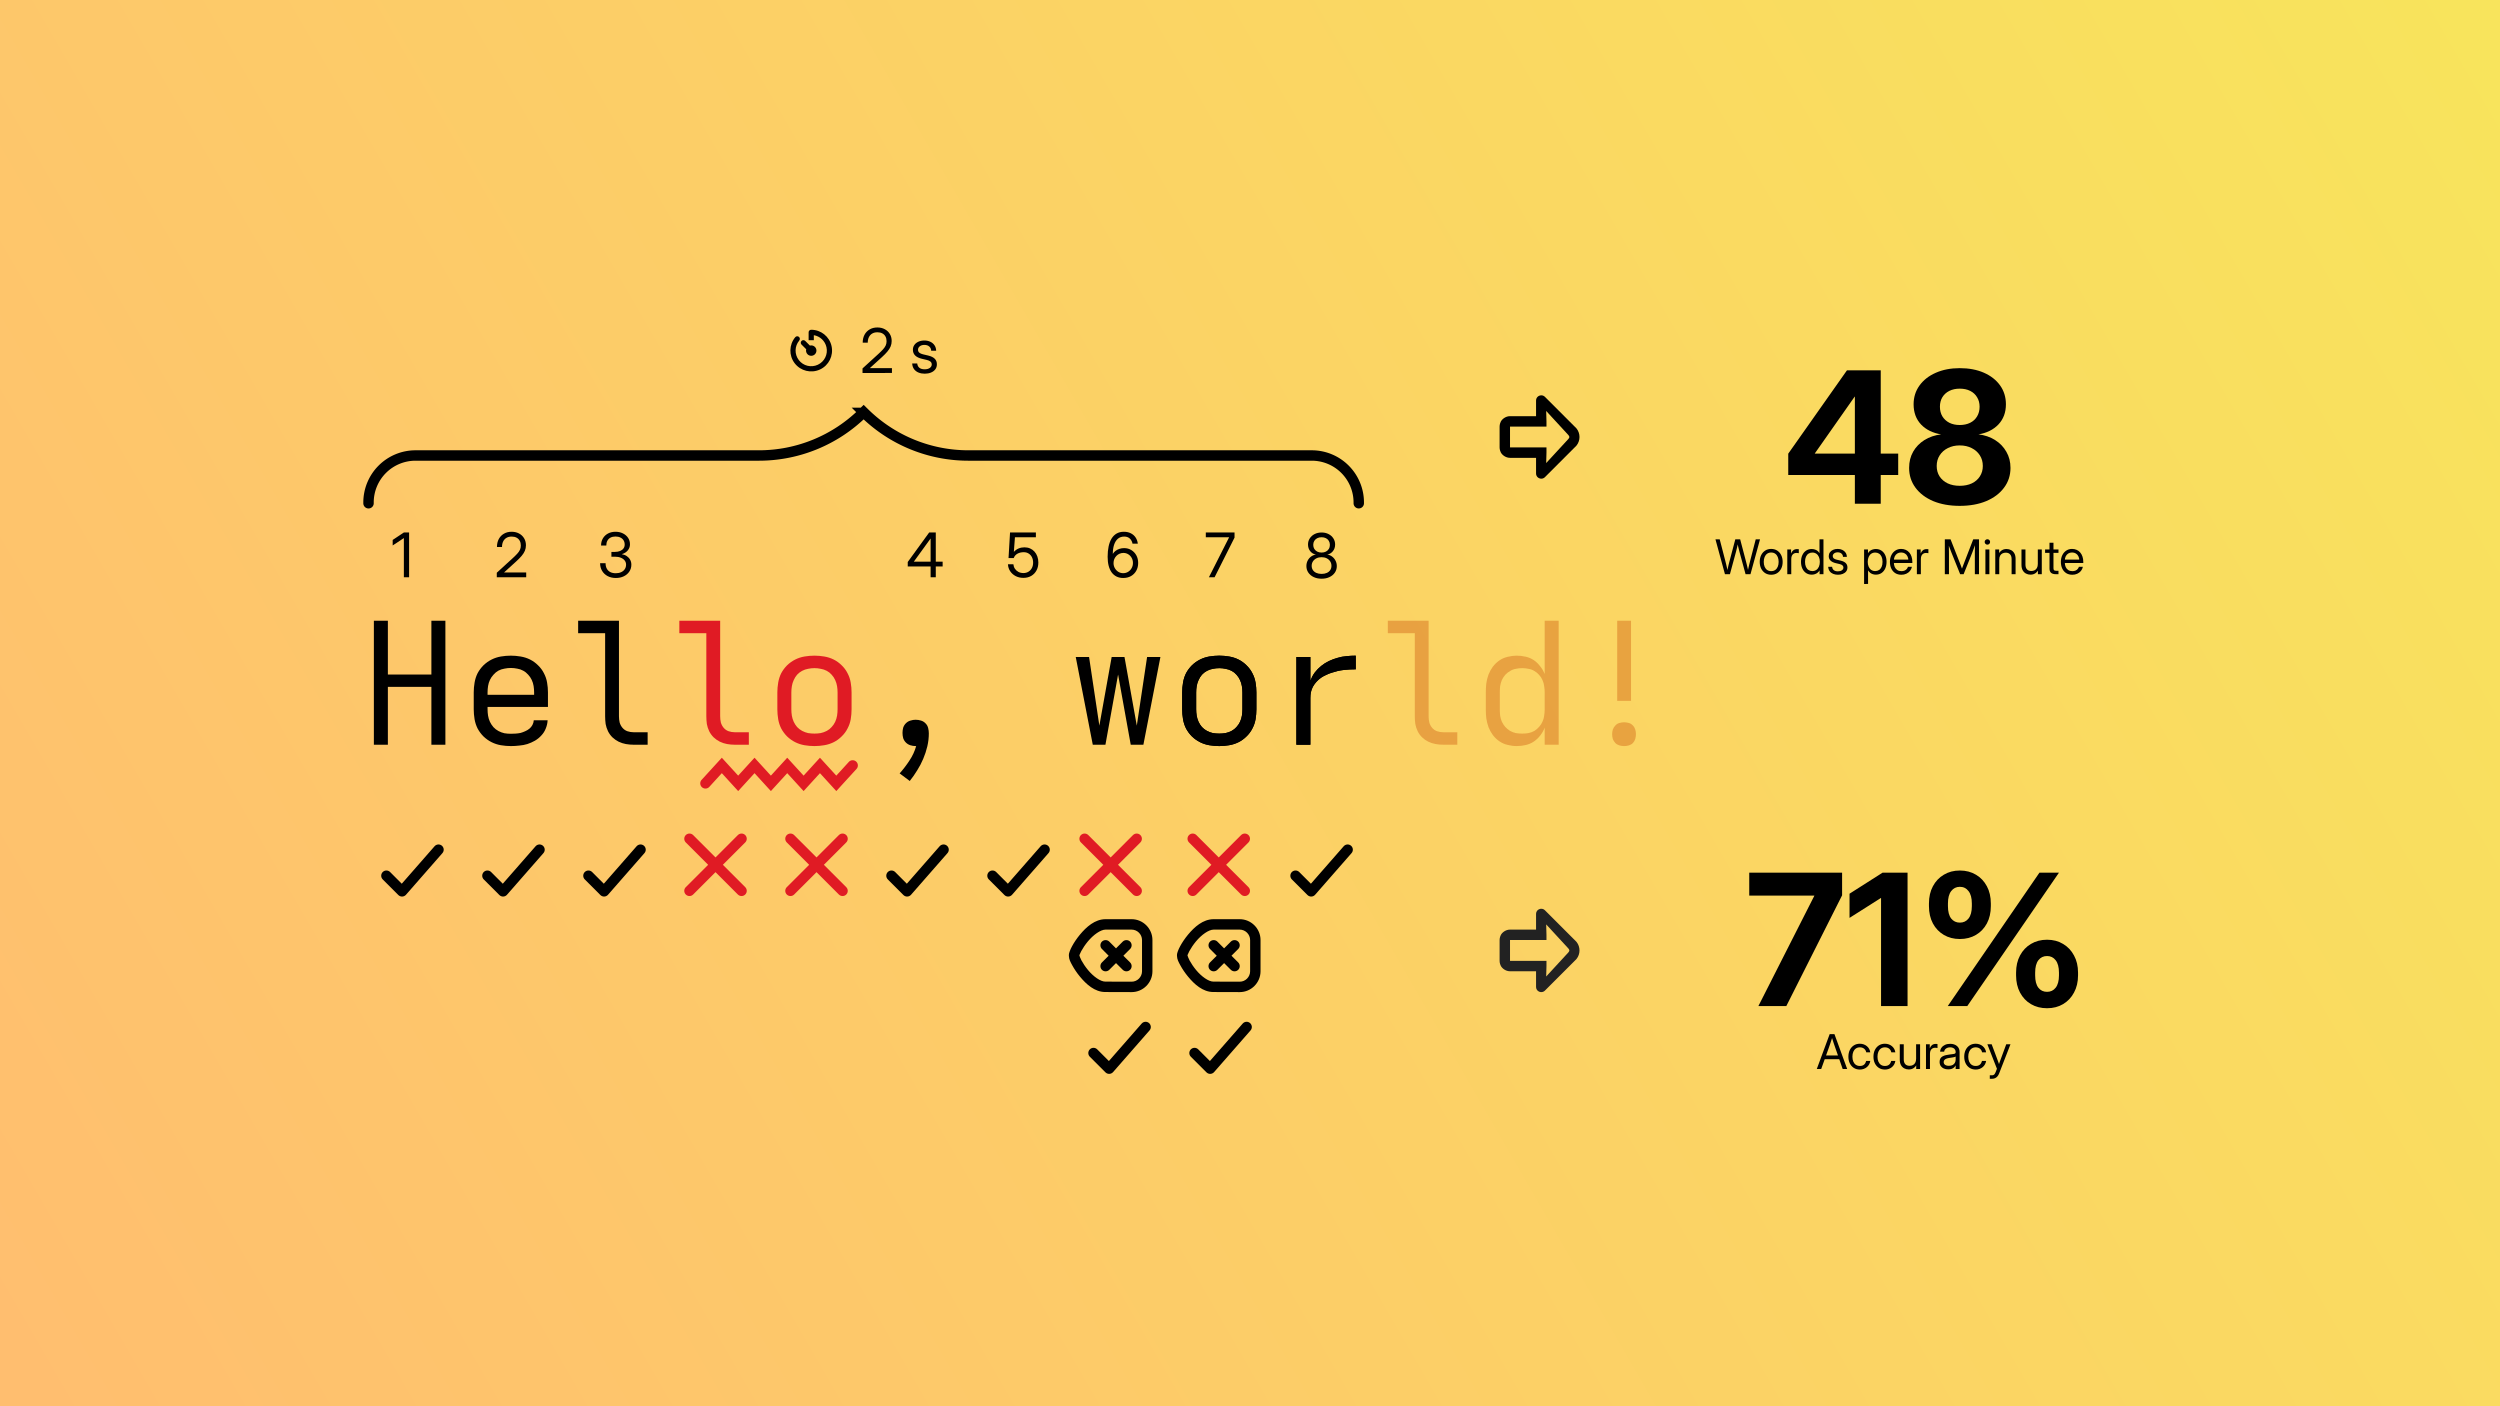 <?xml version="1.0" encoding="UTF-8" standalone="no"?>
<!-- Created with Inkscape (http://www.inkscape.org/) -->

<svg
   width="1920"
   height="1080"
   viewBox="0 0 1920 1080"
   version="1.1"
   id="svg5"
   inkscape:version="1.4 (e7c3feb100, 2024-10-09)"
   sodipodi:docname="results-calculation.svg"
   xmlns:inkscape="http://www.inkscape.org/namespaces/inkscape"
   xmlns:sodipodi="http://sodipodi.sourceforge.net/DTD/sodipodi-0.dtd"
   xmlns:xlink="http://www.w3.org/1999/xlink"
   xmlns="http://www.w3.org/2000/svg"
   xmlns:svg="http://www.w3.org/2000/svg">
  <sodipodi:namedview
     id="namedview7"
     pagecolor="#ffffff"
     bordercolor="#000000"
     borderopacity="0.25"
     inkscape:showpageshadow="true"
     inkscape:pageopacity="0.0"
     inkscape:pagecheckerboard="false"
     inkscape:deskcolor="#181818"
     inkscape:document-units="px"
     showgrid="false"
     inkscape:zoom="0.73605634"
     inkscape:cx="1125.5932"
     inkscape:cy="745.86682"
     inkscape:current-layer="layer1"
     showguides="false">
    <inkscape:grid
       id="grid28"
       units="px"
       originx="0"
       originy="0"
       spacingx="1"
       spacingy="1"
       empcolor="#0099e5"
       empopacity="0.302"
       color="#0099e5"
       opacity="0.149"
       empspacing="5"
       enabled="true"
       visible="false" />
  </sodipodi:namedview>
  <defs
     id="defs2">
    <linearGradient
       id="linearGradient153"
       inkscape:collect="always">
      <stop
         style="stop-color:#f8e45c;stop-opacity:1"
         offset="0"
         id="stop153" />
      <stop
         style="stop-color:#ffbe6f;stop-opacity:1"
         offset="1"
         id="stop154" />
    </linearGradient>
    <inkscape:path-effect
       effect="fillet_chamfer"
       id="path-effect149"
       is_visible="true"
       lpeversion="1"
       nodesatellites_param="F,0,0,1,0,26.55,0,1 @ F,0,0,1,0,0,0,1 @ F,0,0,1,0,0,0,1 @ F,0,1,1,0,26.55,0,1"
       radius="0"
       unit="px"
       method="auto"
       mode="F"
       chamfer_steps="1"
       flexible="false"
       use_knot_distance="true"
       apply_no_radius="true"
       apply_with_radius="true"
       only_selected="false"
       hide_knots="false" />
    <inkscape:path-effect
       effect="fillet_chamfer"
       id="path-effect147"
       is_visible="true"
       lpeversion="1"
       nodesatellites_param="F,0,0,1,0,26.55,0,1 @ F,0,0,1,0,0,0,1 @ F,0,0,1,0,0,0,1 @ F,0,1,1,0,26.55,0,1"
       radius="0"
       unit="px"
       method="auto"
       mode="F"
       chamfer_steps="1"
       flexible="false"
       use_knot_distance="true"
       apply_no_radius="true"
       apply_with_radius="true"
       only_selected="false"
       hide_knots="false" />
    <inkscape:path-effect
       effect="fillet_chamfer"
       id="path-effect145"
       is_visible="true"
       lpeversion="1"
       nodesatellites_param="F,0,0,1,0,0,0,1 @ F,0,0,1,0,36.103,0,1 @ F,0,0,1,0,46.636,0,1 @ F,0,0,1,0,0,0,1 @ F,0,1,1,0,46.636,0,1 @ F,0,0,1,0,36.103,0,1 @ F,0,0,1,0,0,0,1"
       radius="0"
       unit="px"
       method="auto"
       mode="F"
       chamfer_steps="1"
       flexible="false"
       use_knot_distance="true"
       apply_no_radius="true"
       apply_with_radius="true"
       only_selected="false"
       hide_knots="false" />
    <inkscape:path-effect
       effect="fillet_chamfer"
       id="path-effect96"
       is_visible="true"
       lpeversion="1"
       nodesatellites_param="F,0,0,1,0,26.55,0,1 @ F,0,0,1,0,0,0,1 @ F,0,0,1,0,0,0,1 @ F,0,1,1,0,26.55,0,1"
       radius="0"
       unit="px"
       method="auto"
       mode="F"
       chamfer_steps="1"
       flexible="false"
       use_knot_distance="true"
       apply_no_radius="true"
       apply_with_radius="true"
       only_selected="false"
       hide_knots="false" />
    <inkscape:path-effect
       effect="fillet_chamfer"
       id="path-effect94"
       is_visible="true"
       lpeversion="1"
       nodesatellites_param="F,0,0,1,0,26.55,0,1 @ F,0,0,1,0,0,0,1 @ F,0,0,1,0,0,0,1 @ F,0,1,1,0,26.55,0,1"
       radius="0"
       unit="px"
       method="auto"
       mode="F"
       chamfer_steps="1"
       flexible="false"
       use_knot_distance="true"
       apply_no_radius="true"
       apply_with_radius="true"
       only_selected="false"
       hide_knots="false" />
    <inkscape:path-effect
       effect="fillet_chamfer"
       id="path-effect93"
       is_visible="true"
       lpeversion="1"
       nodesatellites_param="F,0,0,1,0,0,0,1 @ F,0,0,1,0,36.103,0,1 @ F,0,0,1,0,27.559,0,1 @ F,0,0,1,0,0,0,1 @ F,0,0,1,0,24.697,0,1 @ F,0,0,1,0,36.103,0,1 @ F,0,0,1,0,0,0,1"
       radius="0"
       unit="px"
       method="auto"
       mode="F"
       chamfer_steps="1"
       flexible="false"
       use_knot_distance="true"
       apply_no_radius="true"
       apply_with_radius="true"
       only_selected="false"
       hide_knots="false" />
    <inkscape:path-effect
       effect="fillet_chamfer"
       id="path-effect91"
       is_visible="true"
       lpeversion="1"
       nodesatellites_param="F,0,0,1,0,0,0,1 @ F,0,0,1,0,36.103,0,1 @ F,0,0,1,0,46.636,0,1 @ F,0,0,1,0,0,0,1 @ F,0,1,1,0,46.636,0,1 @ F,0,0,1,0,36.103,0,1 @ F,0,0,1,0,0,0,1"
       radius="0"
       unit="px"
       method="auto"
       mode="F"
       chamfer_steps="1"
       flexible="false"
       use_knot_distance="true"
       apply_no_radius="true"
       apply_with_radius="true"
       only_selected="false"
       hide_knots="false" />
    <inkscape:path-effect
       effect="fillet_chamfer"
       id="path-effect86"
       is_visible="true"
       lpeversion="1"
       nodesatellites_param="F,0,0,1,0,0,0,1 @ F,0,0,1,0,36.103,0,1 @ F,0,0,1,0,46.636,0,1 @ F,0,0,1,0,0,0,1 @ F,0,1,1,0,46.636,0,1 @ F,0,0,1,0,36.103,0,1 @ F,0,0,1,0,0,0,1"
       radius="0"
       unit="px"
       method="auto"
       mode="F"
       chamfer_steps="1"
       flexible="false"
       use_knot_distance="true"
       apply_no_radius="true"
       apply_with_radius="true"
       only_selected="false"
       hide_knots="false" />
    <inkscape:path-effect
       effect="fillet_chamfer"
       id="path-effect80"
       is_visible="true"
       lpeversion="1"
       nodesatellites_param="F,0,0,1,0,0,0,1 @ F,0,0,1,0,36.103,0,1 @ F,0,0,1,0,46.636,0,1 @ F,0,0,1,0,0,0,1 @ F,0,1,1,0,46.636,0,1 @ F,0,0,1,0,36.103,0,1 @ F,0,0,1,0,0,0,1"
       radius="0"
       unit="px"
       method="auto"
       mode="F"
       chamfer_steps="1"
       flexible="false"
       use_knot_distance="true"
       apply_no_radius="true"
       apply_with_radius="true"
       only_selected="false"
       hide_knots="false" />
    <linearGradient
       inkscape:collect="always"
       xlink:href="#linearGradient153"
       id="linearGradient154"
       x1="2168.907"
       y1="8.8817842e-16"
       x2="4039.522"
       y2="1080"
       gradientUnits="userSpaceOnUse"
       gradientTransform="translate(-4064.214)" />
  </defs>
  <g
     inkscape:label="Layer 1"
     inkscape:groupmode="layer"
     id="layer1">
    <rect
       style="fill:url(#linearGradient154);stroke-width:8;stroke-linecap:round"
       id="rect99"
       width="1920"
       height="1080"
       x="-1920"
       y="0"
       transform="scale(-1,1)" />
    <path
       id="path98"
       style="font-size:129.546px;line-height:1.2;font-family:'Adwaita Mono';-inkscape-font-specification:'Adwaita Mono';letter-spacing:0px;word-spacing:0px;fill:#000000;stroke-width:8;stroke-linecap:round"
       d="m 936.417,503.547 c -2.505,0 -5.052,0.217 -7.643,0.648 -2.505,0.432 -4.88,1.209 -7.125,2.332 -2.245,1.123 -4.319,2.591 -6.219,4.404 -1.814,1.814 -3.326,3.842 -4.535,6.088 -1.123,2.245 -1.9,4.665 -2.332,7.256 -0.432,2.505 -0.646,5.009 -0.646,7.514 v 12.953 c 0,2.505 0.215,5.054 0.646,7.645 0.432,2.505 1.209,4.88 2.332,7.125 1.209,2.245 2.721,4.274 4.535,6.088 1.9,1.814 3.973,3.282 6.219,4.404 2.245,1.123 4.62,1.9 7.125,2.332 2.591,0.432 5.138,0.648 7.643,0.648 2.505,0 5.009,-0.217 7.514,-0.648 2.591,-0.432 5.008,-1.209 7.254,-2.332 2.245,-1.123 4.276,-2.591 6.09,-4.404 1.9,-1.814 3.41,-3.842 4.533,-6.088 1.209,-2.245 2.029,-4.62 2.461,-7.125 0.432,-2.591 0.648,-5.14 0.648,-7.645 v -12.953 c 0,-2.505 -0.217,-5.009 -0.648,-7.514 -0.432,-2.591 -1.252,-5.01 -2.461,-7.256 -1.123,-2.245 -2.633,-4.274 -4.533,-6.088 -1.814,-1.814 -3.844,-3.282 -6.09,-4.404 -2.245,-1.123 -4.663,-1.9 -7.254,-2.332 -2.505,-0.432 -5.009,-0.648 -7.514,-0.648 z m 104.803,0 c -2.418,0 -4.793,0.13 -7.125,0.389 -2.332,0.173 -4.62,0.606 -6.865,1.297 -2.245,0.605 -4.448,1.425 -6.607,2.461 -2.159,1.036 -4.145,2.288 -5.959,3.756 -1.814,1.468 -3.456,3.153 -4.924,5.053 -1.382,1.9 -2.503,3.973 -3.367,6.219 v -18.137 h -10.752 v 67.363 h 10.752 v -35.754 c 0,-1.555 0.13,-3.067 0.389,-4.535 0.345,-1.555 0.864,-2.978 1.555,-4.273 0.777,-1.382 1.684,-2.635 2.721,-3.758 1.123,-1.209 2.287,-2.246 3.496,-3.109 1.295,-0.864 2.636,-1.597 4.018,-2.201 1.382,-0.691 2.805,-1.254 4.273,-1.686 1.554,-0.518 3.067,-0.949 4.535,-1.295 1.555,-0.345 3.065,-0.605 4.533,-0.777 1.554,-0.173 3.11,-0.302 4.664,-0.389 1.555,-0.086 3.11,-0.129 4.664,-0.129 z m -104.803,9.588 c 1.641,0 3.239,0.172 4.793,0.518 1.641,0.259 3.196,0.777 4.664,1.555 1.468,0.777 2.72,1.769 3.756,2.979 1.123,1.209 2.03,2.592 2.721,4.146 0.691,1.468 1.167,3.023 1.426,4.664 0.259,1.555 0.389,3.152 0.389,4.793 v 12.953 c 0,1.641 -0.13,3.283 -0.389,4.924 -0.259,1.555 -0.735,3.11 -1.426,4.664 -0.691,1.468 -1.598,2.807 -2.721,4.016 -1.036,1.209 -2.288,2.201 -3.756,2.979 -1.468,0.777 -3.023,1.34 -4.664,1.686 -1.554,0.259 -3.152,0.389 -4.793,0.389 -1.641,0 -3.283,-0.13 -4.924,-0.389 -1.554,-0.345 -3.065,-0.908 -4.533,-1.686 -1.468,-0.777 -2.764,-1.769 -3.887,-2.979 -1.036,-1.209 -1.899,-2.547 -2.59,-4.016 -0.691,-1.555 -1.167,-3.11 -1.426,-4.664 -0.259,-1.641 -0.389,-3.283 -0.389,-4.924 v -12.953 c 0,-1.641 0.13,-3.238 0.389,-4.793 0.259,-1.641 0.735,-3.196 1.426,-4.664 0.691,-1.555 1.554,-2.937 2.59,-4.146 1.123,-1.209 2.418,-2.201 3.887,-2.979 1.468,-0.777 2.979,-1.296 4.533,-1.555 1.641,-0.345 3.283,-0.518 4.924,-0.518 z" />
    <path
       d="m 287.132,571.948 v -95.216 h 10.752 v 41.325 h 33.423 v -41.325 h 10.752 v 95.216 h -10.752 v -44.434 h -33.423 v 44.434 z m 105.191,1.036 q -3.757,0 -7.643,-0.648 -3.757,-0.648 -7.125,-2.332 -3.368,-1.684 -6.218,-4.405 -2.72,-2.72 -4.534,-6.089 -1.684,-3.368 -2.332,-7.125 -0.648,-3.886 -0.648,-7.643 v -12.955 q 0,-3.757 0.648,-7.514 0.648,-3.886 2.332,-7.255 1.814,-3.368 4.534,-6.089 2.85,-2.72 6.218,-4.405 3.368,-1.684 7.125,-2.332 3.886,-0.648 7.643,-0.648 3.757,0 7.514,0.648 3.886,0.648 7.255,2.332 3.368,1.684 6.089,4.405 2.85,2.72 4.534,6.089 1.814,3.368 2.461,7.255 0.648,3.757 0.648,7.514 v 11.141 h -46.377 v 1.814 q 0,2.461 0.389,4.923 0.389,2.461 1.425,4.664 1.036,2.202 2.72,4.145 1.684,1.814 3.886,2.98 2.202,1.166 4.534,1.684 2.461,0.389 4.923,0.389 1.943,0 3.757,-0.13 1.943,-0.13 3.757,-0.518 1.814,-0.518 3.498,-1.295 1.814,-0.777 3.239,-1.943 1.425,-1.166 2.332,-2.85 0.907,-1.684 1.036,-3.627 h 10.623 q -0.13,3.239 -1.425,6.348 -1.166,2.98 -3.368,5.311 -2.073,2.332 -4.923,4.016 -2.72,1.555 -5.83,2.591 -2.979,0.907 -6.218,1.166 -3.239,0.389 -6.477,0.389 z m -17.877,-39.382 h 35.755 v -1.814 q 0,-2.461 -0.389,-4.923 -0.389,-2.461 -1.425,-4.664 -1.036,-2.202 -2.72,-4.016 -1.684,-1.943 -3.886,-3.109 -2.073,-1.166 -4.534,-1.555 -2.461,-0.518 -4.923,-0.518 -2.461,0 -4.923,0.518 -2.461,0.389 -4.664,1.555 -2.073,1.166 -3.757,3.109 -1.684,1.814 -2.72,4.016 -1.036,2.202 -1.425,4.664 -0.389,2.461 -0.389,4.923 z m 122.939,38.346 h -10.882 q -2.85,0 -5.83,-0.518 -2.85,-0.518 -5.57,-1.814 -2.591,-1.295 -4.793,-3.368 -2.073,-2.073 -3.368,-4.664 -1.296,-2.72 -1.814,-5.57 -0.389,-2.98 -0.389,-5.959 v -63.737 h -20.727 v -9.586 h 31.35 v 73.323 q 0,2.461 0.518,4.793 0.648,2.332 2.202,4.145 1.555,1.814 3.757,2.591 2.332,0.777 4.664,0.777 h 10.882 z"
       id="path100"
       style="font-size:129.546px;line-height:1.2;font-family:'Adwaita Mono';-inkscape-font-specification:'Adwaita Mono';letter-spacing:0px;word-spacing:0px;fill:#000000;stroke-width:8;stroke-linecap:round" />
    <path
       style="font-size:129.546px;line-height:1.2;font-family:'Adwaita Mono';-inkscape-font-specification:'Adwaita Mono';letter-spacing:0px;word-spacing:0px;fill:#e01b24;fill-opacity:1;stroke-width:8;stroke-linecap:round"
       d="m 575.113,571.948 h -10.882 q -2.85,0 -5.83,-0.518 -2.85,-0.518 -5.571,-1.814 -2.591,-1.295 -4.793,-3.368 -2.073,-2.073 -3.368,-4.664 -1.296,-2.72 -1.814,-5.57 -0.389,-2.98 -0.389,-5.959 v -63.737 h -20.727 v -9.586 h 31.35 v 73.323 q 0,2.461 0.518,4.793 0.648,2.332 2.202,4.145 1.554,1.814 3.757,2.591 2.332,0.777 4.664,0.777 h 10.882 z m 50.394,1.036 q -3.757,0 -7.643,-0.648 -3.757,-0.648 -7.125,-2.332 -3.368,-1.684 -6.218,-4.405 -2.72,-2.72 -4.534,-6.089 -1.684,-3.368 -2.332,-7.125 -0.648,-3.886 -0.648,-7.643 v -12.955 q 0,-3.757 0.648,-7.514 0.648,-3.886 2.332,-7.255 1.814,-3.368 4.534,-6.089 2.85,-2.72 6.218,-4.405 3.368,-1.684 7.125,-2.332 3.886,-0.648 7.643,-0.648 3.757,0 7.514,0.648 3.886,0.648 7.255,2.332 3.368,1.684 6.089,4.405 2.85,2.72 4.534,6.089 1.814,3.368 2.461,7.255 0.648,3.757 0.648,7.514 v 12.955 q 0,3.757 -0.648,7.643 -0.648,3.757 -2.461,7.125 -1.684,3.368 -4.534,6.089 -2.72,2.72 -6.089,4.405 -3.368,1.684 -7.255,2.332 -3.757,0.648 -7.514,0.648 z m 0,-9.586 q 2.461,0 4.793,-0.389 2.461,-0.518 4.664,-1.684 2.202,-1.166 3.757,-2.98 1.684,-1.814 2.72,-4.016 1.036,-2.332 1.425,-4.664 0.389,-2.461 0.389,-4.923 v -12.955 q 0,-2.461 -0.389,-4.793 -0.389,-2.461 -1.425,-4.664 -1.036,-2.332 -2.72,-4.145 -1.555,-1.814 -3.757,-2.98 -2.202,-1.166 -4.664,-1.555 -2.332,-0.518 -4.793,-0.518 -2.461,0 -4.923,0.518 -2.332,0.389 -4.534,1.555 -2.202,1.166 -3.886,2.98 -1.554,1.814 -2.591,4.145 -1.036,2.202 -1.425,4.664 -0.389,2.332 -0.389,4.793 v 12.955 q 0,2.461 0.389,4.923 0.389,2.332 1.425,4.664 1.036,2.202 2.591,4.016 1.684,1.814 3.886,2.98 2.202,1.166 4.534,1.684 2.461,0.389 4.923,0.389 z"
       id="path101" />
    <path
       d="m 698.7,599.8 -7.773,-5.83 q 4.145,-4.664 7.514,-9.845 3.498,-5.182 5.182,-11.141 h -0.518 q -1.943,0 -4.016,-0.648 -1.943,-0.648 -3.368,-2.073 -1.425,-1.425 -2.073,-3.368 -0.518,-1.943 -0.518,-4.016 0,-2.073 0.518,-4.016 0.648,-1.943 2.073,-3.368 1.554,-1.555 3.498,-2.073 1.943,-0.648 4.016,-0.648 2.073,0 4.146,0.648 2.073,0.648 3.498,2.202 1.425,1.425 1.943,3.498 0.518,2.073 0.518,4.145 0,5.052 -1.166,9.975 -1.166,4.923 -3.109,9.457 -1.943,4.664 -4.664,8.939 -2.591,4.275 -5.7,8.161 z m 179.421,-27.852 h -9.716 l -9.716,-53.891 -9.716,53.891 h -9.716 l -13.084,-67.364 h 10.234 l 7.902,52.725 9.457,-52.725 h 9.845 l 9.457,52.725 7.902,-52.725 h 10.234 z"
       id="path102"
       style="font-size:129.546px;line-height:1.2;font-family:'Adwaita Mono';-inkscape-font-specification:'Adwaita Mono';letter-spacing:0px;word-spacing:0px;fill:#000000;stroke-width:8;stroke-linecap:round" />
    <path
       id="path103"
       style="font-size:129.546px;line-height:1.2;font-family:'Adwaita Mono';-inkscape-font-specification:'Adwaita Mono';letter-spacing:0px;word-spacing:0px;fill:#c64600;fill-opacity:0.349;stroke-width:8;stroke-linecap:round"
       d="m 1065.833,476.731 v 9.588 h 20.729 v 63.736 c 0,1.986 0.13,3.973 0.389,5.959 0.345,1.9 0.949,3.757 1.812,5.57 0.864,1.727 1.987,3.282 3.369,4.664 1.468,1.382 3.066,2.504 4.793,3.367 1.814,0.864 3.67,1.469 5.57,1.814 1.986,0.345 3.93,0.518 5.83,0.518 h 10.881 v -9.586 h -10.881 c -1.554,0 -3.11,-0.259 -4.664,-0.777 -1.468,-0.518 -2.721,-1.383 -3.758,-2.592 -1.036,-1.209 -1.769,-2.59 -2.201,-4.145 -0.345,-1.555 -0.519,-3.152 -0.519,-4.793 v -73.324 z m 120.478,0 v 40.938 c -0.777,-2.073 -1.901,-4.016 -3.369,-5.83 -1.382,-1.9 -3.022,-3.498 -4.922,-4.793 -1.9,-1.295 -4.016,-2.203 -6.348,-2.721 -2.245,-0.518 -4.535,-0.777 -6.867,-0.777 -2.332,0 -4.662,0.304 -6.994,0.908 -2.245,0.518 -4.319,1.423 -6.219,2.719 -1.9,1.295 -3.585,2.895 -5.053,4.795 -1.382,1.9 -2.503,3.929 -3.367,6.088 -0.777,2.159 -1.34,4.404 -1.686,6.736 -0.259,2.332 -0.389,4.664 -0.389,6.996 v 12.953 c 0,2.332 0.13,4.664 0.389,6.996 0.345,2.332 0.908,4.577 1.686,6.736 0.864,2.159 1.985,4.19 3.367,6.09 1.468,1.9 3.153,3.498 5.053,4.793 1.9,1.295 3.973,2.203 6.219,2.721 2.332,0.605 4.662,0.906 6.994,0.906 2.332,0 4.622,-0.259 6.867,-0.777 2.332,-0.518 4.448,-1.425 6.348,-2.721 1.9,-1.295 3.54,-2.85 4.922,-4.664 1.468,-1.9 2.592,-3.886 3.369,-5.959 v 13.084 h 10.752 v -95.217 z m 55.705,0 v 61.535 h 10.623 v -61.535 z m -72.936,36.404 c 1.641,0 3.238,0.172 4.793,0.518 1.641,0.259 3.153,0.82 4.535,1.684 1.382,0.777 2.591,1.771 3.627,2.98 1.123,1.209 1.987,2.547 2.592,4.016 0.691,1.468 1.122,3.023 1.295,4.664 0.259,1.555 0.389,3.152 0.389,4.793 v 12.953 c 0,1.641 -0.13,3.283 -0.389,4.924 -0.173,1.555 -0.604,3.065 -1.295,4.533 -0.605,1.468 -1.469,2.808 -2.592,4.018 -1.036,1.209 -2.245,2.244 -3.627,3.107 -1.382,0.777 -2.894,1.34 -4.535,1.686 -1.554,0.259 -3.152,0.389 -4.793,0.389 -1.641,0 -3.281,-0.13 -4.922,-0.389 -1.554,-0.345 -3.022,-0.908 -4.404,-1.686 -1.382,-0.864 -2.635,-1.898 -3.758,-3.107 -1.036,-1.209 -1.899,-2.549 -2.59,-4.018 -0.605,-1.468 -1.038,-2.979 -1.297,-4.533 -0.173,-1.641 -0.258,-3.283 -0.258,-4.924 v -12.953 c 0,-1.641 0.085,-3.238 0.258,-4.793 0.259,-1.641 0.692,-3.196 1.297,-4.664 0.691,-1.468 1.554,-2.807 2.59,-4.016 1.123,-1.209 2.376,-2.203 3.758,-2.98 1.382,-0.864 2.85,-1.425 4.404,-1.684 1.641,-0.345 3.281,-0.518 4.922,-0.518 z m 78.246,41.584 c -1.209,0 -2.418,0.172 -3.627,0.518 -1.209,0.345 -2.246,0.993 -3.109,1.943 -0.864,0.864 -1.512,1.9 -1.943,3.109 -0.345,1.123 -0.518,2.289 -0.518,3.498 0,1.295 0.172,2.547 0.518,3.756 0.432,1.123 1.08,2.159 1.943,3.109 0.864,0.864 1.9,1.469 3.109,1.814 1.209,0.345 2.418,0.518 3.627,0.518 1.209,0 2.418,-0.172 3.627,-0.518 1.209,-0.345 2.246,-0.951 3.109,-1.814 0.864,-0.95 1.469,-1.987 1.814,-3.109 0.345,-1.209 0.518,-2.46 0.518,-3.756 0,-1.209 -0.172,-2.375 -0.518,-3.498 -0.345,-1.209 -0.951,-2.246 -1.814,-3.109 -0.864,-0.95 -1.9,-1.598 -3.109,-1.943 -1.209,-0.345 -2.418,-0.518 -3.627,-0.518 z" />
    <path
       d="m 339.782,655.186 c 0.703,-0.797 1.047,-1.844 0.984,-2.891 -0.078,-1.062 -0.562,-2.047 -1.359,-2.75 -0.797,-0.703 -1.844,-1.062 -2.906,-0.984 -1.062,0.062 -2.047,0.562 -2.75,1.359 l -25.188,28.782 -8.969,-8.985 c -1.562,-1.562 -4.094,-1.562 -5.656,0 -0.75,0.75 -1.172,1.781 -1.172,2.844 0,1.062 0.422,2.078 1.172,2.828 l 12,12 c 0.781,0.781 1.859,1.203 2.969,1.172 1.094,-0.047 2.141,-0.531 2.875,-1.375 z m 0,0"
       fill="#222222"
       id="path104"
       style="fill:#000000;fill-opacity:1;stroke-width:1" />
    <path
       d="m 417.364,655.186 c 0.703,-0.797 1.047,-1.844 0.984,-2.891 -0.078,-1.062 -0.562,-2.047 -1.359,-2.75 -0.797,-0.703 -1.844,-1.062 -2.906,-0.984 -1.062,0.062 -2.047,0.562 -2.75,1.359 l -25.188,28.782 -8.969,-8.985 c -1.562,-1.562 -4.094,-1.562 -5.656,0 -0.75,0.75 -1.172,1.781 -1.172,2.844 0,1.062 0.422,2.078 1.172,2.828 l 12,12 c 0.781,0.781 1.859,1.203 2.969,1.172 1.094,-0.047 2.141,-0.531 2.875,-1.375 z m 0,0"
       fill="#222222"
       id="path105"
       style="fill:#000000;fill-opacity:1;stroke-width:1" />
    <path
       d="m 494.945,655.186 c 0.703,-0.797 1.047,-1.844 0.984,-2.891 -0.078,-1.062 -0.563,-2.047 -1.359,-2.75 -0.797,-0.703 -1.844,-1.062 -2.906,-0.984 -1.062,0.062 -2.047,0.562 -2.75,1.359 l -25.188,28.782 -8.969,-8.985 c -1.562,-1.562 -4.094,-1.562 -5.656,0 -0.75,0.75 -1.172,1.781 -1.172,2.844 0,1.062 0.422,2.078 1.172,2.828 l 12,12 c 0.781,0.781 1.859,1.203 2.969,1.172 1.094,-0.047 2.141,-0.531 2.875,-1.375 z m 0,0"
       fill="#222222"
       id="path106"
       style="fill:#000000;fill-opacity:1;stroke-width:1" />
    <path
       d="m 727.674,655.186 c 0.703,-0.797 1.047,-1.844 0.984,-2.891 -0.078,-1.062 -0.562,-2.047 -1.359,-2.75 -0.797,-0.703 -1.844,-1.062 -2.906,-0.984 -1.062,0.062 -2.047,0.562 -2.75,1.359 l -25.188,28.782 -8.969,-8.985 c -1.562,-1.562 -4.094,-1.562 -5.656,0 -0.75,0.75 -1.172,1.781 -1.172,2.844 0,1.062 0.422,2.078 1.172,2.828 l 12,12 c 0.781,0.781 1.859,1.203 2.969,1.172 1.094,-0.047 2.141,-0.531 2.875,-1.375 z m 0,0"
       fill="#222222"
       id="path107"
       style="fill:#000000;fill-opacity:1;stroke-width:1" />
    <path
       d="m 882.837,791.366 c 0.703,-0.797 1.047,-1.844 0.984,-2.891 -0.078,-1.062 -0.563,-2.047 -1.359,-2.75 -0.797,-0.703 -1.844,-1.062 -2.906,-0.984 -1.062,0.062 -2.047,0.562 -2.75,1.359 l -25.188,28.782 -8.969,-8.985 c -1.562,-1.562 -4.094,-1.562 -5.656,0 -0.75,0.75 -1.172,1.781 -1.172,2.844 0,1.062 0.422,2.078 1.172,2.828 l 12,12 c 0.781,0.781 1.859,1.203 2.969,1.172 1.094,-0.047 2.141,-0.531 2.875,-1.375 z m 0,0"
       fill="#222222"
       id="path108"
       style="fill:#000000;fill-opacity:1;stroke-width:1" />
    <path
       d="m 805.256,655.186 c 0.703,-0.797 1.047,-1.844 0.984,-2.891 -0.078,-1.062 -0.563,-2.047 -1.359,-2.75 -0.797,-0.703 -1.844,-1.062 -2.906,-0.984 -1.062,0.062 -2.047,0.562 -2.75,1.359 l -25.188,28.782 -8.969,-8.985 c -1.562,-1.562 -4.094,-1.562 -5.656,0 -0.75,0.75 -1.172,1.781 -1.172,2.844 0,1.062 0.422,2.078 1.172,2.828 l 12,12 c 0.781,0.781 1.859,1.203 2.969,1.172 1.094,-0.047 2.141,-0.531 2.875,-1.375 z m 0,0"
       fill="#222222"
       id="path109"
       style="fill:#000000;fill-opacity:1;stroke-width:1" />
    <path
       d="m 529.511,640.163 c -1.062,0 -2.078,0.422 -2.828,1.172 -1.562,1.562 -1.562,4.094 0,5.656 l 17.172,17.172 -17.172,17.172 c -1.562,1.562 -1.562,4.094 0,5.656 1.562,1.563 4.094,1.563 5.656,0 l 17.172,-17.172 17.172,17.172 c 1.562,1.563 4.094,1.563 5.656,0 1.562,-1.562 1.562,-4.094 0,-5.656 l -17.172,-17.172 17.172,-17.172 c 1.562,-1.562 1.562,-4.094 0,-5.656 -0.75,-0.75 -1.766,-1.172 -2.828,-1.172 -1.062,0 -2.078,0.422 -2.828,1.172 l -17.172,17.172 -17.172,-17.172 c -0.75,-0.75 -1.766,-1.172 -2.828,-1.172 z m 0,0"
       fill="#222222"
       id="path110"
       style="fill:#e01b24;fill-opacity:1;stroke-width:1" />
    <path
       d="m 607.084,640.163 c -1.062,0 -2.078,0.422 -2.828,1.172 -1.562,1.562 -1.562,4.094 0,5.656 l 17.172,17.172 -17.172,17.172 c -1.562,1.562 -1.562,4.094 0,5.656 1.562,1.563 4.094,1.563 5.656,0 l 17.172,-17.172 17.172,17.172 c 1.562,1.563 4.094,1.563 5.656,0 1.562,-1.562 1.562,-4.094 0,-5.656 l -17.172,-17.172 17.172,-17.172 c 1.562,-1.562 1.562,-4.094 0,-5.656 -0.75,-0.75 -1.766,-1.172 -2.828,-1.172 -1.062,0 -2.078,0.422 -2.828,1.172 l -17.172,17.172 -17.172,-17.172 c -0.75,-0.75 -1.766,-1.172 -2.828,-1.172 z m 0,0"
       fill="#222222"
       id="path111"
       style="fill:#e01b24;fill-opacity:1;stroke-width:1" />
    <path
       style="fill:#e01b24;fill-opacity:1;stroke-linecap:round"
       d="m 554.357,581.93 -15.514,16.99 a 4,4 0 0 0 0.256,5.652 4,4 0 0 0 5.652,-0.258 l 9.605,-10.52 12.56,13.756 12.561,-13.756 12.559,13.756 12.56,-13.756 12.561,13.756 12.559,-13.756 12.56,13.756 15.514,-16.99 a 4,4 0 0 0 -0.256,-5.652 4,4 0 0 0 -5.652,0.258 l -9.605,10.52 -12.56,-13.756 -12.559,13.756 -12.561,-13.756 -12.56,13.756 -12.561,-13.756 -12.56,13.756 z"
       id="path115" />
    <path
       d="m 832.979,640.163 c -1.062,0 -2.078,0.422 -2.828,1.172 -1.562,1.562 -1.562,4.094 0,5.656 l 17.172,17.172 -17.172,17.172 c -1.562,1.562 -1.562,4.094 0,5.656 1.562,1.563 4.094,1.563 5.656,0 l 17.172,-17.172 17.172,17.172 c 1.562,1.563 4.094,1.563 5.656,0 1.563,-1.562 1.563,-4.094 0,-5.656 l -17.172,-17.172 17.172,-17.172 c 1.563,-1.562 1.563,-4.094 0,-5.656 -0.75,-0.75 -1.766,-1.172 -2.828,-1.172 -1.062,0 -2.078,0.422 -2.828,1.172 l -17.172,17.172 -17.172,-17.172 c -0.75,-0.75 -1.766,-1.172 -2.828,-1.172 z m 0,0"
       fill="#222222"
       id="path118"
       style="fill:#e01b24;fill-opacity:1;stroke-width:1" />
    <path
       d="m 849.068,705.94 c -8.219,0 -14.812,6.016 -19.734,11.937 -2.453,2.969 -4.484,6.031 -5.938,8.719 -0.734,1.344 -1.328,2.594 -1.766,3.781 -0.422,1.172 -0.797,2.141 -0.734,3.719 0.109,2.813 1.172,4.641 2.641,7.344 1.469,2.687 3.469,5.719 5.891,8.641 4.859,5.875 11.312,11.781 19.406,11.797 l 20.219,0.062 c 8.797,0.032 16.016,-7.219 16.016,-16 v -24 c 0,-8.781 -7.219,-16 -16,-16 z m 0,8 h 20 c 4.375,0 8,3.625 8,8 v 24 c 0,4.375 -3.625,8.016 -8,8 l -20.203,-0.062 c -3.688,0 -9.125,-3.875 -13.266,-8.875 -2.078,-2.516 -3.844,-5.187 -5.047,-7.406 -0.906,-1.672 -1.422,-3.375 -1.594,-3.812 0.032,-0.156 0.078,-0.375 0.172,-0.625 0.266,-0.688 0.703,-1.656 1.297,-2.75 1.188,-2.188 2.969,-4.875 5.063,-7.406 4.219,-5.078 9.797,-9.063 13.578,-9.063 z m 0.032,8.062 c -1.047,0 -2.078,0.406 -2.828,1.156 -1.547,1.562 -1.547,4.109 0,5.656 l 5.172,5.187 -5.172,5.156 c -1.547,1.562 -1.547,4.109 0,5.656 1.562,1.562 4.094,1.562 5.656,0 l 5.172,-5.156 5.172,5.156 c 1.562,1.562 4.094,1.562 5.656,0 1.562,-1.547 1.562,-4.094 0,-5.656 l -5.172,-5.156 5.172,-5.187 c 1.562,-1.547 1.562,-4.094 0,-5.656 -0.75,-0.75 -1.766,-1.156 -2.828,-1.156 -1.047,0 -2.078,0.406 -2.828,1.156 l -5.172,5.187 -5.172,-5.187 c -0.75,-0.75 -1.766,-1.156 -2.828,-1.156 z m 0,0"
       fill="#222222"
       id="path119"
       style="fill:#000000;fill-opacity:1;stroke-width:1" />
    <path
       id="path120"
       style="font-size:129.546px;line-height:1.2;font-family:'Adwaita Mono';-inkscape-font-specification:'Adwaita Mono';letter-spacing:0px;word-spacing:0px;fill:#000000;fill-opacity:1;stroke-width:8;stroke-linecap:round"
       d="m 936.417,503.547 c -2.505,0 -5.052,0.217 -7.643,0.648 -2.505,0.432 -4.88,1.209 -7.125,2.332 -2.245,1.123 -4.319,2.591 -6.219,4.404 -1.814,1.814 -3.326,3.842 -4.535,6.088 -1.123,2.245 -1.9,4.665 -2.332,7.256 -0.432,2.505 -0.646,5.009 -0.646,7.514 v 12.953 c 0,2.505 0.215,5.054 0.646,7.645 0.432,2.505 1.209,4.88 2.332,7.125 1.209,2.245 2.721,4.274 4.535,6.088 1.9,1.814 3.973,3.282 6.219,4.404 2.245,1.123 4.62,1.9 7.125,2.332 2.591,0.432 5.138,0.648 7.643,0.648 2.505,0 5.009,-0.217 7.514,-0.648 2.591,-0.432 5.008,-1.209 7.254,-2.332 2.245,-1.123 4.276,-2.591 6.09,-4.404 1.9,-1.814 3.41,-3.842 4.533,-6.088 1.209,-2.245 2.029,-4.62 2.461,-7.125 0.432,-2.591 0.648,-5.14 0.648,-7.645 v -12.953 c 0,-2.505 -0.217,-5.009 -0.648,-7.514 -0.432,-2.591 -1.252,-5.01 -2.461,-7.256 -1.123,-2.245 -2.633,-4.274 -4.533,-6.088 -1.814,-1.814 -3.844,-3.282 -6.09,-4.404 -2.245,-1.123 -4.663,-1.9 -7.254,-2.332 -2.505,-0.432 -5.009,-0.648 -7.514,-0.648 z m 104.803,0 c -2.418,0 -4.793,0.13 -7.125,0.389 -2.332,0.173 -4.62,0.606 -6.865,1.297 -2.245,0.605 -4.448,1.425 -6.607,2.461 -2.159,1.036 -4.145,2.288 -5.959,3.756 -1.814,1.468 -3.456,3.153 -4.924,5.053 -1.382,1.9 -2.503,3.973 -3.367,6.219 v -18.137 h -10.752 v 67.363 h 10.752 v -35.754 c 0,-1.555 0.13,-3.067 0.389,-4.535 0.345,-1.555 0.864,-2.978 1.555,-4.273 0.777,-1.382 1.684,-2.635 2.721,-3.758 1.123,-1.209 2.287,-2.246 3.496,-3.109 1.295,-0.864 2.636,-1.597 4.018,-2.201 1.382,-0.691 2.805,-1.254 4.273,-1.686 1.554,-0.518 3.067,-0.949 4.535,-1.295 1.555,-0.345 3.065,-0.605 4.533,-0.777 1.554,-0.173 3.11,-0.302 4.664,-0.389 1.555,-0.086 3.11,-0.129 4.664,-0.129 z m -104.803,9.588 c 1.641,0 3.239,0.172 4.793,0.518 1.641,0.259 3.196,0.777 4.664,1.555 1.468,0.777 2.72,1.769 3.756,2.979 1.123,1.209 2.03,2.592 2.721,4.146 0.691,1.468 1.167,3.023 1.426,4.664 0.259,1.555 0.389,3.152 0.389,4.793 v 12.953 c 0,1.641 -0.13,3.283 -0.389,4.924 -0.259,1.555 -0.735,3.11 -1.426,4.664 -0.691,1.468 -1.598,2.807 -2.721,4.016 -1.036,1.209 -2.288,2.201 -3.756,2.979 -1.468,0.777 -3.023,1.34 -4.664,1.686 -1.554,0.259 -3.152,0.389 -4.793,0.389 -1.641,0 -3.283,-0.13 -4.924,-0.389 -1.554,-0.345 -3.065,-0.908 -4.533,-1.686 -1.468,-0.777 -2.764,-1.769 -3.887,-2.979 -1.036,-1.209 -1.899,-2.547 -2.59,-4.016 -0.691,-1.555 -1.167,-3.11 -1.426,-4.664 -0.259,-1.641 -0.389,-3.283 -0.389,-4.924 v -12.953 c 0,-1.641 0.13,-3.238 0.389,-4.793 0.259,-1.641 0.735,-3.196 1.426,-4.664 0.691,-1.555 1.554,-2.937 2.59,-4.146 1.123,-1.209 2.418,-2.201 3.887,-2.979 1.468,-0.777 2.979,-1.296 4.533,-1.555 1.641,-0.345 3.283,-0.518 4.924,-0.518 z" />
    <g
       id="g1">
      <path
         d="m 314.185,408.949 v 34.392 h -4.016 v -30.099 h -0.023 l -8.563,5.678 v -4.247 l 8.586,-5.724 z"
         id="text109"
         style="font-size:47.272px;line-height:1.2;font-family:'Adwaita Sans';-inkscape-font-specification:'Adwaita Sans';letter-spacing:0px;word-spacing:0px;stroke-width:8;stroke-linecap:round"
         aria-label="1" />
      <path
         d="m 381.531,443.341 v -3.485 l 12.233,-11.172 q 2.193,-2.008 3.555,-3.532 1.385,-1.523 2.031,-2.978 0.646,-1.454 0.646,-3.208 0,-2.124 -0.854,-3.67 -0.854,-1.546 -2.424,-2.377 -1.57,-0.831 -3.762,-0.831 -2.354,0 -4.016,0.993 -1.639,0.969 -2.516,2.77 -0.877,1.777 -0.877,4.224 h -3.878 q 0,-3.439 1.385,-6.071 1.408,-2.631 3.947,-4.109 2.539,-1.5 5.932,-1.5 3.231,0 5.701,1.339 2.47,1.316 3.878,3.67 1.408,2.331 1.408,5.401 0,2.216 -0.808,4.178 -0.808,1.939 -2.47,3.901 -1.639,1.962 -4.178,4.27 l -9.302,8.448 v 0.046 h 16.965 v 3.693 z"
         id="text111"
         style="font-size:47.272px;line-height:1.2;font-family:'Adwaita Sans';-inkscape-font-specification:'Adwaita Sans';letter-spacing:0px;word-spacing:0px;stroke-width:8;stroke-linecap:round"
         aria-label="2" />
      <path
         d="m 472.974,443.895 q -3.555,0 -6.278,-1.431 -2.724,-1.454 -4.27,-4.016 -1.546,-2.562 -1.546,-5.909 h 4.201 q 0,2.424 0.923,4.155 0.923,1.731 2.678,2.654 1.754,0.9 4.201,0.9 2.354,0 4.132,-0.808 1.8,-0.808 2.793,-2.285 1.016,-1.5 1.016,-3.508 0,-1.847 -1.085,-3.208 -1.062,-1.362 -2.978,-2.124 -1.893,-0.762 -4.432,-0.762 h -2.77 v -3.693 h 2.77 q 2.216,0 3.878,-0.692 1.685,-0.692 2.608,-1.939 0.946,-1.27 0.946,-2.954 0,-1.939 -0.877,-3.324 -0.877,-1.408 -2.47,-2.147 -1.57,-0.762 -3.716,-0.762 -2.193,0 -3.785,0.831 -1.57,0.831 -2.424,2.377 -0.854,1.546 -0.854,3.716 h -4.016 q 0,-3.116 1.408,-5.493 1.431,-2.401 3.924,-3.739 2.516,-1.339 5.77,-1.339 3.162,0 5.678,1.246 2.516,1.246 3.97,3.416 1.454,2.17 1.454,4.986 0,2.608 -1.662,4.639 -1.639,2.008 -4.524,2.885 v 0.069 q 2.193,0.369 3.809,1.5 1.639,1.131 2.539,2.816 0.9,1.662 0.9,3.693 0,3.001 -1.57,5.332 -1.546,2.308 -4.247,3.624 -2.678,1.293 -6.094,1.293 z"
         id="text112"
         style="font-size:47.272px;line-height:1.2;font-family:'Adwaita Sans';-inkscape-font-specification:'Adwaita Sans';letter-spacing:0px;word-spacing:0px;stroke-width:8;stroke-linecap:round"
         aria-label="3" />
      <path
         d="m 697.145,435.031 v -3.416 l 16.457,-22.666 h 2.539 v 4.663 h -1.477 l -12.81,17.681 v 0.046 h 22.089 v 3.693 z m 17.565,8.309 v -9.325 -1.616 -23.451 h 3.97 v 34.392 z"
         id="text113"
         style="font-size:47.272px;line-height:1.2;font-family:'Adwaita Sans';-inkscape-font-specification:'Adwaita Sans';letter-spacing:0px;word-spacing:0px;stroke-width:8;stroke-linecap:round"
         aria-label="4" />
      <path
         d="m 785.954,443.803 q -3.301,0 -5.932,-1.362 -2.631,-1.385 -4.201,-3.739 -1.57,-2.354 -1.708,-5.332 h 4.155 q 0.185,1.939 1.2,3.462 1.039,1.523 2.701,2.401 1.685,0.877 3.785,0.877 2.239,0 3.901,-1.039 1.685,-1.039 2.631,-2.839 0.946,-1.823 0.946,-4.155 0,-2.331 -0.9,-4.132 -0.9,-1.8 -2.516,-2.816 -1.616,-1.039 -3.762,-1.039 -2.839,0 -4.87,1.154 -2.031,1.131 -2.839,3.324 h -3.993 l 1.154,-19.62 h 19.85 v 3.693 h -16.088 l -0.831,11.149 h 0.046 q 1.639,-1.754 3.647,-2.585 2.008,-0.854 4.432,-0.854 2.377,0 4.339,0.854 1.962,0.854 3.37,2.424 1.431,1.57 2.193,3.716 0.785,2.124 0.785,4.686 0,3.462 -1.454,6.117 -1.431,2.654 -4.016,4.155 -2.585,1.5 -6.024,1.5 z"
         id="text114"
         style="font-size:47.272px;line-height:1.2;font-family:'Adwaita Sans';-inkscape-font-specification:'Adwaita Sans';letter-spacing:0px;word-spacing:0px;stroke-width:8;stroke-linecap:round"
         aria-label="5" />
      <path
         d="m 862.622,443.895 q -2.862,0 -5.078,-1.085 -2.216,-1.085 -3.762,-3.162 -1.523,-2.1 -2.331,-5.124 -0.785,-3.024 -0.785,-6.925 0,-4.339 0.739,-7.871 0.739,-3.532 2.262,-6.071 1.546,-2.539 3.901,-3.901 2.377,-1.362 5.609,-1.362 3.001,0 5.263,1.154 2.285,1.131 3.67,3.185 1.408,2.054 1.731,4.801 h -4.062 q -0.485,-2.493 -2.124,-3.97 -1.616,-1.477 -4.224,-1.477 -2.978,0 -4.94,1.708 -1.939,1.708 -2.908,4.709 -0.946,2.978 -0.946,6.832 h 0.046 q 0.785,-1.339 2.1,-2.308 1.339,-0.993 3.001,-1.523 1.685,-0.554 3.532,-0.554 3.116,0 5.54,1.5 2.447,1.477 3.855,4.062 1.408,2.562 1.408,5.84 0,3.393 -1.477,6.001 -1.454,2.608 -4.039,4.085 -2.585,1.454 -5.978,1.454 z m 0,-3.693 q 2.077,0 3.762,-1.039 1.708,-1.062 2.701,-2.839 1.016,-1.8 1.016,-3.97 0,-2.17 -0.969,-3.901 -0.969,-1.754 -2.631,-2.77 -1.662,-1.039 -3.739,-1.039 -1.57,0 -2.954,0.6 -1.362,0.6 -2.401,1.662 -1.039,1.062 -1.639,2.47 -0.577,1.408 -0.577,3.024 0,2.147 0.993,3.924 1.016,1.777 2.701,2.839 1.685,1.039 3.739,1.039 z"
         id="text115"
         style="font-size:47.272px;line-height:1.2;font-family:'Adwaita Sans';-inkscape-font-specification:'Adwaita Sans';letter-spacing:0px;word-spacing:0px;stroke-width:8;stroke-linecap:round"
         aria-label="6" />
      <path
         d="m 928.441,443.341 15.511,-30.676 v -0.023 h -17.888 v -3.693 h 22.066 v 3.924 l -15.326,30.468 z"
         id="text121"
         style="font-size:47.272px;line-height:1.2;font-family:'Adwaita Sans';-inkscape-font-specification:'Adwaita Sans';letter-spacing:0px;word-spacing:0px;stroke-width:8;stroke-linecap:round"
         aria-label="7" />
      <path
         d="m 1014.988,444.449 q -3.416,0 -6.048,-1.246 -2.631,-1.246 -4.132,-3.439 -1.5,-2.193 -1.5,-5.009 0,-2.308 0.969,-4.201 0.993,-1.916 2.654,-3.139 1.685,-1.246 3.762,-1.5 v 0.023 q -2.678,-0.485 -4.409,-2.585 -1.731,-2.124 -1.731,-5.17 0,-2.654 1.362,-4.732 1.362,-2.1 3.716,-3.301 2.354,-1.2 5.355,-1.2 2.978,0 5.332,1.2 2.354,1.2 3.693,3.301 1.362,2.077 1.362,4.732 0,3.024 -1.731,5.147 -1.731,2.124 -4.362,2.608 v -0.023 q 2.077,0.254 3.739,1.5 1.685,1.246 2.654,3.162 0.993,1.893 0.993,4.178 0,2.816 -1.5,5.009 -1.5,2.193 -4.132,3.439 -2.631,1.246 -6.047,1.246 z m 0,-3.693 q 2.308,0 3.993,-0.762 1.708,-0.762 2.631,-2.147 0.946,-1.408 0.946,-3.278 0,-1.939 -0.969,-3.439 -0.969,-1.5 -2.678,-2.354 -1.708,-0.854 -3.924,-0.854 -2.216,0 -3.947,0.854 -1.708,0.854 -2.701,2.354 -0.969,1.5 -0.969,3.439 0,1.87 0.946,3.278 0.946,1.385 2.654,2.147 1.708,0.762 4.016,0.762 z m 0,-16.388 q 1.893,0 3.324,-0.739 1.431,-0.739 2.239,-2.077 0.808,-1.339 0.808,-3.093 0,-1.754 -0.808,-3.07 -0.785,-1.316 -2.216,-2.054 -1.431,-0.739 -3.347,-0.739 -1.916,0 -3.37,0.739 -1.431,0.739 -2.239,2.054 -0.808,1.316 -0.808,3.07 0,1.754 0.808,3.093 0.808,1.316 2.262,2.077 1.454,0.739 3.347,0.739 z"
         id="text122"
         style="font-size:47.272px;line-height:1.2;font-family:'Adwaita Sans';-inkscape-font-specification:'Adwaita Sans';letter-spacing:0px;word-spacing:0px;stroke-width:8;stroke-linecap:round"
         aria-label="8" />
    </g>
    <path
       d="m 960.419,791.366 c 0.703,-0.797 1.047,-1.844 0.984,-2.891 -0.078,-1.062 -0.563,-2.047 -1.359,-2.75 -0.797,-0.703 -1.844,-1.062 -2.906,-0.984 -1.062,0.062 -2.047,0.562 -2.75,1.359 l -25.188,28.782 -8.969,-8.985 c -1.562,-1.562 -4.094,-1.562 -5.656,0 -0.75,0.75 -1.172,1.781 -1.172,2.844 0,1.062 0.422,2.078 1.172,2.828 l 12,12 c 0.781,0.781 1.859,1.203 2.969,1.172 1.094,-0.047 2.141,-0.531 2.875,-1.375 z m 0,0"
       fill="#222222"
       id="path122"
       style="fill:#000000;fill-opacity:1;stroke-width:1" />
    <path
       d="m 1038.001,655.186 c 0.703,-0.797 1.047,-1.844 0.984,-2.891 -0.078,-1.062 -0.563,-2.047 -1.359,-2.75 -0.797,-0.703 -1.844,-1.062 -2.906,-0.984 -1.062,0.062 -2.047,0.562 -2.75,1.359 l -25.188,28.782 -8.969,-8.985 c -1.562,-1.562 -4.094,-1.562 -5.656,0 -0.75,0.75 -1.172,1.781 -1.172,2.844 0,1.062 0.422,2.078 1.172,2.828 l 12,12 c 0.781,0.781 1.859,1.203 2.969,1.172 1.094,-0.047 2.141,-0.531 2.875,-1.375 z m 0,0"
       fill="#222222"
       id="path123"
       style="fill:#000000;fill-opacity:1;stroke-width:1" />
    <path
       d="m 916,640.163 c -1.062,0 -2.078,0.422 -2.828,1.172 -1.563,1.562 -1.563,4.094 0,5.656 l 17.172,17.172 -17.172,17.172 c -1.563,1.562 -1.563,4.094 0,5.656 1.562,1.563 4.094,1.563 5.656,0 l 17.172,-17.172 17.172,17.172 c 1.562,1.563 4.094,1.563 5.656,0 1.562,-1.562 1.562,-4.094 0,-5.656 l -17.172,-17.172 17.172,-17.172 c 1.562,-1.562 1.562,-4.094 0,-5.656 -0.75,-0.75 -1.766,-1.172 -2.828,-1.172 -1.062,0 -2.078,0.422 -2.828,1.172 l -17.172,17.172 -17.172,-17.172 c -0.75,-0.75 -1.766,-1.172 -2.828,-1.172 z m 0,0"
       fill="#222222"
       id="path124"
       style="fill:#e01b24;fill-opacity:1;stroke-width:1" />
    <path
       d="m 932.089,705.94 c -8.219,0 -14.812,6.016 -19.734,11.937 -2.453,2.969 -4.484,6.031 -5.938,8.719 -0.734,1.344 -1.328,2.594 -1.766,3.781 -0.422,1.172 -0.797,2.141 -0.734,3.719 0.109,2.813 1.172,4.641 2.641,7.344 1.469,2.687 3.469,5.719 5.891,8.641 4.859,5.875 11.312,11.781 19.406,11.797 l 20.219,0.062 c 8.797,0.032 16.016,-7.219 16.016,-16 v -24 c 0,-8.781 -7.219,-16 -16,-16 z m 0,8 h 20 c 4.375,0 8,3.625 8,8 v 24 c 0,4.375 -3.625,8.016 -8,8 l -20.203,-0.062 c -3.688,0 -9.125,-3.875 -13.266,-8.875 -2.078,-2.516 -3.844,-5.187 -5.047,-7.406 -0.906,-1.672 -1.422,-3.375 -1.594,-3.812 0.032,-0.156 0.078,-0.375 0.172,-0.625 0.266,-0.688 0.703,-1.656 1.297,-2.75 1.188,-2.188 2.969,-4.875 5.062,-7.406 4.219,-5.078 9.797,-9.063 13.578,-9.063 z m 0.032,8.062 c -1.047,0 -2.078,0.406 -2.828,1.156 -1.547,1.562 -1.547,4.109 0,5.656 l 5.172,5.187 -5.172,5.156 c -1.547,1.562 -1.547,4.109 0,5.656 1.562,1.562 4.094,1.562 5.656,0 l 5.172,-5.156 5.172,5.156 c 1.562,1.562 4.094,1.562 5.656,0 1.562,-1.547 1.562,-4.094 0,-5.656 l -5.172,-5.156 5.172,-5.187 c 1.562,-1.547 1.562,-4.094 0,-5.656 -0.75,-0.75 -1.766,-1.156 -2.828,-1.156 -1.047,0 -2.078,0.406 -2.828,1.156 l -5.172,5.187 -5.172,-5.187 c -0.75,-0.75 -1.766,-1.156 -2.828,-1.156 z m 0,0"
       fill="#222222"
       id="path125"
       style="fill:#000000;fill-opacity:1;stroke-width:1" />
    <path
       style="fill:none;fill-opacity:1;stroke:#000000;stroke-width:8;stroke-linecap:round;stroke-dasharray:none;stroke-dashoffset:0;stroke-opacity:1"
       d="m 283.023,386.503 v -0.579 a 36.103,36.103 0 0 1 36.103,-36.103 h 263.719 a 113.811,113.811 0 0 0 79.863,-32.726 l 0.569,-0.56 0.569,0.56 a 113.811,113.811 0 0 0 79.863,32.726 h 263.719 a 36.103,36.103 0 0 1 36.103,36.103 v 0.561"
       id="path126"
       sodipodi:nodetypes="ccccccc" />
    <path
       d="m 662.419,286.444 v -3.485 l 12.233,-11.172 q 2.193,-2.008 3.555,-3.532 1.385,-1.523 2.031,-2.978 0.646,-1.454 0.646,-3.208 0,-2.124 -0.854,-3.67 -0.854,-1.546 -2.424,-2.377 -1.57,-0.831 -3.762,-0.831 -2.354,0 -4.016,0.993 -1.639,0.969 -2.516,2.77 -0.877,1.777 -0.877,4.224 h -3.878 q 0,-3.439 1.385,-6.071 1.408,-2.631 3.947,-4.109 2.539,-1.5 5.932,-1.5 3.231,0 5.701,1.339 2.47,1.316 3.878,3.67 1.408,2.331 1.408,5.401 0,2.216 -0.808,4.178 -0.808,1.939 -2.47,3.901 -1.639,1.962 -4.178,4.27 l -9.302,8.448 v 0.046 h 16.965 v 3.693 z m 47.78,0.554 q -2.608,0 -4.732,-0.854 -2.124,-0.854 -3.439,-2.585 -1.316,-1.754 -1.477,-4.409 h 3.878 q 0.208,2.17 1.662,3.324 1.454,1.154 4.016,1.154 2.539,0 3.993,-1.062 1.477,-1.062 1.477,-2.678 0,-1.385 -1.016,-2.216 -1.016,-0.831 -2.654,-1.2 l -3.924,-0.923 q -3.393,-0.808 -5.147,-2.539 -1.731,-1.731 -1.731,-4.386 0,-2.077 1.108,-3.67 1.131,-1.616 3.116,-2.516 2.008,-0.923 4.616,-0.923 2.539,0 4.547,0.969 2.031,0.946 3.208,2.701 1.2,1.754 1.27,4.178 h -3.832 q -0.023,-1.939 -1.431,-3.208 -1.408,-1.27 -3.762,-1.27 -2.239,0 -3.578,1.085 -1.339,1.085 -1.339,2.654 0,1.385 1.016,2.239 1.016,0.831 2.77,1.246 l 3.924,0.923 q 3.508,0.831 5.147,2.493 1.639,1.639 1.639,4.27 0,2.262 -1.223,3.878 -1.223,1.616 -3.347,2.47 -2.1,0.854 -4.755,0.854 z"
       id="text126"
       style="font-size:47.272px;line-height:1.2;font-family:'Adwaita Sans';-inkscape-font-specification:'Adwaita Sans';letter-spacing:0px;word-spacing:0px;stroke-width:8;stroke-linecap:round"
       aria-label="2 s" />
    <path
       d="m 623.022,253.251 c -0.594,-0.01 -1.156,0.25 -1.547,0.695 -0.383,0.453 -0.547,1.047 -0.453,1.633 v 5.672 h 4 v -3.828 c 4.758,0.797 8.641,4.391 9.711,9.227 1.227,5.508 -1.531,11.094 -6.641,13.477 -5.109,2.383 -11.157,0.906 -14.594,-3.57 -3.43,-4.477 -3.289,-10.704 0.328,-15.016 0.711,-0.852 0.602,-2.11 -0.242,-2.82 -0.852,-0.711 -2.109,-0.602 -2.82,0.242 -4.813,5.742 -4.992,14.086 -0.438,20.024 4.563,5.946 12.665,7.93 19.454,4.766 6.789,-3.164 10.485,-10.649 8.86,-17.962 -1.617,-7.321 -8.125,-12.54 -15.618,-12.54 z m -6.024,7.977 c -0.812,0.01 -1.539,0.5 -1.852,1.25 -0.305,0.758 -0.125,1.617 0.461,2.188 l 3.555,3.555 c -0.367,1.375 0.023,2.852 1.031,3.86 1.563,1.562 4.094,1.562 5.656,0 1.563,-1.563 1.563,-4.094 0,-5.657 -1.008,-1.008 -2.484,-1.398 -3.859,-1.031 l -3.555,-3.555 c -0.375,-0.391 -0.891,-0.602 -1.438,-0.609 z m 0,0"
       fill="#222222"
       id="path127"
       style="fill:#000000;fill-opacity:1;stroke-width:1" />
    <path
       d="m 1350.436,772.67 42.979,-84.72 v -0.138 h -49.993 v -17.604 h 71.311 v 17.398 l -42.842,85.064 z M 1465.001,670.207 v 102.462 h -20.355 v -83.001 h -0.138 l -24.068,15.266 v -18.567 l 25.375,-16.16 z m 40.16,50.956 q -6.945,0 -12.309,-3.163 -5.364,-3.163 -8.39,-8.802 -3.026,-5.708 -3.026,-13.272 v -2.063 q 0,-7.564 3.026,-13.203 3.026,-5.708 8.39,-8.871 5.364,-3.232 12.309,-3.232 7.014,0 12.378,3.232 5.364,3.163 8.389,8.871 3.026,5.639 3.026,13.203 v 2.063 q 0,7.564 -3.026,13.272 -3.026,5.639 -8.389,8.802 -5.364,3.163 -12.378,3.163 z m 0,-12.584 q 4.195,0 6.67,-3.163 2.544,-3.232 2.544,-9.49 v -2.063 q 0,-6.258 -2.544,-9.49 -2.476,-3.301 -6.67,-3.301 -4.126,0 -6.67,3.301 -2.476,3.232 -2.476,9.49 v 2.063 q 0,6.258 2.476,9.49 2.544,3.163 6.67,3.163 z m 66.979,65.741 q -7.014,0 -12.378,-3.163 -5.364,-3.163 -8.389,-8.871 -3.026,-5.708 -3.026,-13.203 v -2.063 q 0,-7.564 3.026,-13.203 3.026,-5.708 8.389,-8.871 5.364,-3.232 12.378,-3.232 7.014,0 12.309,3.232 5.364,3.163 8.389,8.871 3.095,5.639 3.095,13.203 v 2.063 q 0,7.496 -3.095,13.203 -3.026,5.708 -8.389,8.871 -5.295,3.163 -12.309,3.163 z m 0,-12.584 q 4.126,0 6.602,-3.163 2.544,-3.232 2.544,-9.49 v -2.063 q 0,-6.327 -2.544,-9.559 -2.476,-3.232 -6.602,-3.232 -4.195,0 -6.67,3.232 -2.476,3.232 -2.476,9.559 v 2.063 q 0,6.258 2.476,9.49 2.476,3.163 6.67,3.163 z m -76.262,10.934 70.417,-102.462 h 14.991 l -70.417,102.462 z"
       id="text117"
       style="font-weight:bold;font-size:140.834px;line-height:1.2;font-family:'Adwaita Sans';-inkscape-font-specification:'Adwaita Sans Bold';letter-spacing:0px;word-spacing:0px;stroke-width:8"
       aria-label="71%" />
    <path
       style="font-size:36.806px;line-height:1.2;font-family:'Adwaita Sans';-inkscape-font-specification:'Adwaita Sans';letter-spacing:0px;word-spacing:0px;stroke-width:8"
       d="m 1395.302,820.99 9.884,-26.777 h 3.666 l 9.776,26.777 h -3.45 l -5.625,-16.138 q -0.557,-1.599 -1.258,-3.648 -0.683,-2.067 -1.743,-5.409 h 0.934 q -1.06,3.343 -1.761,5.409 -0.683,2.049 -1.258,3.648 l -5.787,16.138 z m 5.104,-7.512 v -2.875 h 13.119 v 2.875 z m 27.963,7.943 q -2.624,0 -4.619,-1.258 -1.977,-1.276 -3.091,-3.504 -1.096,-2.228 -1.096,-5.122 0,-2.911 1.096,-5.158 1.114,-2.246 3.091,-3.522 1.995,-1.276 4.619,-1.276 1.617,0 2.983,0.503 1.384,0.485 2.426,1.384 1.06,0.881 1.725,2.085 0.665,1.204 0.863,2.642 h -3.091 q -0.162,-0.845 -0.557,-1.546 -0.395,-0.701 -1.024,-1.204 -0.611,-0.521 -1.438,-0.809 -0.827,-0.288 -1.887,-0.288 -1.779,0 -3.073,0.899 -1.276,0.881 -1.959,2.498 -0.683,1.617 -0.683,3.792 0,2.157 0.683,3.756 0.683,1.599 1.959,2.48 1.276,0.881 3.073,0.881 1.06,0 1.869,-0.27 0.809,-0.27 1.384,-0.773 0.593,-0.521 0.988,-1.222 0.395,-0.719 0.611,-1.581 h 3.145 q -0.198,1.402 -0.863,2.606 -0.665,1.204 -1.725,2.103 -1.06,0.899 -2.444,1.402 -1.366,0.503 -2.965,0.503 z m 19.247,0 q -2.624,0 -4.619,-1.258 -1.977,-1.276 -3.091,-3.504 -1.096,-2.228 -1.096,-5.122 0,-2.911 1.096,-5.158 1.114,-2.246 3.091,-3.522 1.995,-1.276 4.619,-1.276 1.617,0 2.983,0.503 1.384,0.485 2.426,1.384 1.06,0.881 1.725,2.085 0.665,1.204 0.863,2.642 h -3.091 q -0.162,-0.845 -0.557,-1.546 -0.395,-0.701 -1.024,-1.204 -0.611,-0.521 -1.438,-0.809 -0.827,-0.288 -1.887,-0.288 -1.779,0 -3.073,0.899 -1.276,0.881 -1.959,2.498 -0.683,1.617 -0.683,3.792 0,2.157 0.683,3.756 0.683,1.599 1.959,2.48 1.276,0.881 3.073,0.881 1.06,0 1.869,-0.27 0.809,-0.27 1.384,-0.773 0.593,-0.521 0.988,-1.222 0.395,-0.719 0.611,-1.581 h 3.145 q -0.198,1.402 -0.863,2.606 -0.665,1.204 -1.725,2.103 -1.06,0.899 -2.444,1.402 -1.366,0.503 -2.965,0.503 z m 18.385,-0.072 q -1.905,0 -3.504,-0.827 -1.581,-0.845 -2.534,-2.516 -0.934,-1.689 -0.934,-4.205 v -11.789 h 3.055 v 11.574 q 0,2.462 1.186,3.72 1.186,1.24 3.307,1.24 1.384,0 2.516,-0.557 1.132,-0.557 1.797,-1.761 0.683,-1.204 0.683,-3.109 v -11.106 h 3.055 v 18.978 h -2.983 v -4.601 h 0.863 q -0.934,2.552 -2.606,3.756 -1.653,1.204 -3.9,1.204 z m 13.155,-0.359 v -18.978 h 2.911 v 2.983 h 0.072 q 0.521,-1.474 1.653,-2.372 1.132,-0.899 2.911,-0.899 0.413,0 0.755,0.036 0.359,0.036 0.539,0.072 v 3.055 q -0.18,-0.054 -0.701,-0.126 -0.503,-0.09 -1.168,-0.09 -1.042,0 -1.941,0.485 -0.899,0.485 -1.438,1.51 -0.539,1.024 -0.539,2.642 v 11.681 z m 17.073,0.288 q -1.887,0 -3.379,-0.647 -1.492,-0.647 -2.372,-1.923 -0.863,-1.294 -0.863,-3.181 0,-1.635 0.629,-2.66 0.647,-1.024 1.707,-1.599 1.078,-0.593 2.426,-0.899 1.366,-0.306 2.786,-0.485 1.815,-0.252 2.857,-0.377 1.042,-0.126 1.474,-0.413 0.449,-0.288 0.449,-1.006 v -0.18 q 0,-1.042 -0.503,-1.833 -0.485,-0.809 -1.438,-1.258 -0.934,-0.467 -2.264,-0.467 -1.312,0 -2.336,0.449 -1.006,0.431 -1.617,1.186 -0.593,0.755 -0.665,1.707 h -3.109 q 0.09,-1.743 1.078,-3.091 0.988,-1.366 2.696,-2.157 1.707,-0.791 3.954,-0.791 1.653,0 2.983,0.449 1.348,0.449 2.282,1.276 0.953,0.827 1.456,1.977 0.503,1.15 0.503,2.552 v 13.083 h -3.019 v -2.696 h -0.072 q -0.341,0.683 -1.006,1.384 -0.665,0.683 -1.797,1.15 -1.114,0.449 -2.84,0.449 z m 0.431,-2.732 q 1.869,0 3.037,-0.665 1.168,-0.683 1.707,-1.761 0.539,-1.078 0.539,-2.318 v -2.372 q -0.18,0.162 -0.665,0.306 -0.467,0.144 -1.168,0.288 -0.683,0.126 -1.492,0.252 -0.791,0.126 -1.599,0.234 -1.096,0.144 -2.085,0.503 -0.97,0.341 -1.581,0.988 -0.611,0.629 -0.611,1.707 0,0.881 0.467,1.528 0.485,0.629 1.366,0.97 0.881,0.341 2.085,0.341 z m 20.667,2.875 q -2.624,0 -4.619,-1.258 -1.977,-1.276 -3.091,-3.504 -1.096,-2.228 -1.096,-5.122 0,-2.911 1.096,-5.158 1.114,-2.246 3.091,-3.522 1.995,-1.276 4.619,-1.276 1.617,0 2.983,0.503 1.384,0.485 2.426,1.384 1.06,0.881 1.725,2.085 0.665,1.204 0.863,2.642 h -3.091 q -0.162,-0.845 -0.557,-1.546 -0.395,-0.701 -1.024,-1.204 -0.611,-0.521 -1.438,-0.809 -0.827,-0.288 -1.887,-0.288 -1.779,0 -3.073,0.899 -1.276,0.881 -1.959,2.498 -0.683,1.617 -0.683,3.792 0,2.157 0.683,3.756 0.683,1.599 1.959,2.48 1.276,0.881 3.073,0.881 1.06,0 1.869,-0.27 0.809,-0.27 1.384,-0.773 0.593,-0.521 0.988,-1.222 0.395,-0.719 0.611,-1.581 h 3.145 q -0.198,1.402 -0.863,2.606 -0.665,1.204 -1.725,2.103 -1.06,0.899 -2.444,1.402 -1.366,0.503 -2.965,0.503 z m 10.837,7.081 v -2.696 h 1.869 q 0.593,0 1.042,-0.252 0.467,-0.234 0.845,-0.737 0.377,-0.503 0.683,-1.294 l 1.042,-2.696 -7.35,-18.816 h 3.307 l 4.098,10.927 q 0.521,1.366 1.006,2.732 0.485,1.366 0.934,2.732 h -0.809 q 0.449,-1.366 0.934,-2.732 0.503,-1.366 1.006,-2.732 l 4.026,-10.927 h 3.253 l -8.752,22.5 q -0.503,1.276 -1.276,2.157 -0.773,0.899 -1.779,1.366 -1.006,0.467 -2.211,0.467 -0.467,0 -0.934,0 -0.467,0 -0.934,0 z"
       id="text125"
       aria-label="Accuracy" />
    <path
       d="m 1373.373,364.778 v -16.366 l 45.111,-64.022 h 13.272 v 20.217 h -7.358 l -30.601,43.598 v 0.138 h 64.022 v 16.435 z m 51.162,22.074 v -27.025 -7.358 -68.079 h 19.873 v 102.462 z m 80.526,1.65 q -11.553,0 -20.355,-3.645 -8.733,-3.713 -13.616,-10.315 -4.883,-6.602 -4.883,-15.197 0,-7.014 3.095,-12.447 3.095,-5.433 8.665,-8.94 5.639,-3.507 12.997,-4.401 v 0.069 q -9.696,-1.513 -15.541,-7.564 -5.776,-6.12 -5.776,-15.541 0,-8.114 4.47,-14.372 4.539,-6.327 12.515,-9.834 8.046,-3.576 18.43,-3.576 10.59,0 18.567,3.507 7.977,3.507 12.447,9.765 4.47,6.258 4.47,14.51 0,9.352 -5.776,15.472 -5.776,6.051 -15.472,7.633 v -0.069 q 7.358,0.894 12.928,4.401 5.57,3.507 8.665,9.008 3.163,5.433 3.163,12.378 0,8.596 -4.951,15.197 -4.882,6.602 -13.684,10.315 -8.733,3.645 -20.355,3.645 z m 0,-15.404 q 5.295,0 9.284,-1.857 3.988,-1.925 6.189,-5.364 2.269,-3.507 2.269,-7.977 0,-4.676 -2.269,-8.183 -2.269,-3.576 -6.258,-5.57 -3.989,-2.063 -9.215,-2.063 -5.157,0 -9.146,2.063 -3.988,1.994 -6.258,5.57 -2.269,3.507 -2.269,8.183 0,4.539 2.2,7.977 2.269,3.438 6.258,5.364 3.989,1.857 9.215,1.857 z m 0,-46.693 q 4.607,0 8.046,-1.719 3.438,-1.719 5.295,-4.882 1.925,-3.232 1.925,-7.427 0,-4.195 -1.925,-7.289 -1.857,-3.163 -5.295,-4.882 -3.37,-1.719 -8.046,-1.719 -4.539,0 -7.977,1.719 -3.438,1.719 -5.364,4.882 -1.857,3.095 -1.857,7.289 0,4.195 1.857,7.358 1.925,3.163 5.364,4.951 3.438,1.719 7.977,1.719 z"
       id="text119"
       style="font-weight:bold;font-size:140.834px;line-height:1.2;font-family:'Adwaita Sans';-inkscape-font-specification:'Adwaita Sans Bold';letter-spacing:0px;word-spacing:0px;stroke-width:8"
       aria-label="48" />
    <path
       style="font-size:36.806px;line-height:1.2;font-family:'Adwaita Sans';-inkscape-font-specification:'Adwaita Sans';letter-spacing:0px;word-spacing:0px;stroke-width:8"
       d="m 1324.763,440.977 -7.296,-26.777 h 3.271 l 4.331,16.713 q 0.342,1.294 0.647,2.588 0.305,1.294 0.593,2.588 0.287,1.294 0.539,2.588 h -0.377 q 0.27,-1.294 0.557,-2.588 0.288,-1.294 0.593,-2.588 0.324,-1.294 0.665,-2.588 l 4.421,-16.713 h 3.738 l 4.385,16.713 q 0.341,1.294 0.665,2.588 0.324,1.294 0.611,2.588 0.305,1.294 0.575,2.588 h -0.431 q 0.27,-1.294 0.557,-2.588 0.288,-1.294 0.611,-2.588 0.324,-1.294 0.647,-2.588 l 4.313,-16.713 h 3.307 l -7.332,26.777 h -3.774 l -4.691,-17.253 q -0.485,-1.797 -0.898,-3.594 -0.395,-1.797 -0.773,-3.594 h 0.683 q -0.377,1.797 -0.773,3.594 -0.395,1.797 -0.881,3.594 l -4.673,17.253 z m 35.512,0.431 q -2.624,0 -4.619,-1.258 -1.977,-1.276 -3.091,-3.504 -1.096,-2.228 -1.096,-5.122 0,-2.911 1.096,-5.158 1.114,-2.246 3.091,-3.522 1.995,-1.276 4.619,-1.276 2.642,0 4.619,1.276 1.977,1.276 3.073,3.522 1.114,2.246 1.114,5.158 0,2.893 -1.114,5.122 -1.096,2.228 -3.073,3.504 -1.977,1.258 -4.619,1.258 z m 0,-2.768 q 1.797,0 3.073,-0.881 1.276,-0.881 1.959,-2.48 0.683,-1.617 0.683,-3.756 0,-2.175 -0.683,-3.774 -0.683,-1.617 -1.959,-2.516 -1.276,-0.899 -3.073,-0.899 -1.779,0 -3.073,0.899 -1.276,0.881 -1.959,2.498 -0.683,1.617 -0.683,3.792 0,2.157 0.683,3.756 0.683,1.599 1.959,2.48 1.276,0.881 3.073,0.881 z m 12.364,2.336 v -18.978 h 2.911 v 2.983 h 0.072 q 0.521,-1.474 1.653,-2.372 1.132,-0.899 2.911,-0.899 0.413,0 0.755,0.036 0.359,0.036 0.539,0.072 v 3.055 q -0.18,-0.054 -0.701,-0.126 -0.503,-0.09 -1.168,-0.09 -1.042,0 -1.941,0.485 -0.898,0.485 -1.438,1.51 -0.539,1.024 -0.539,2.642 v 11.681 z m 18.762,0.359 q -2.462,0 -4.331,-1.24 -1.851,-1.258 -2.875,-3.468 -1.024,-2.228 -1.024,-5.14 0,-2.929 1.024,-5.14 1.024,-2.228 2.875,-3.468 1.869,-1.24 4.331,-1.24 1.24,0 2.354,0.359 1.132,0.341 2.049,1.042 0.916,0.701 1.528,1.761 h 0.036 v -10.603 h 3.055 v 26.777 h -2.983 v -2.875 h -0.036 q -0.683,1.096 -1.617,1.815 -0.934,0.719 -2.049,1.06 -1.096,0.359 -2.336,0.359 z m 0.467,-2.75 q 1.761,0 3.055,-0.881 1.294,-0.881 1.995,-2.48 0.701,-1.599 0.701,-3.738 0,-2.157 -0.701,-3.756 -0.701,-1.599 -1.995,-2.48 -1.294,-0.881 -3.055,-0.881 -1.635,0 -2.911,0.809 -1.258,0.809 -1.977,2.39 -0.719,1.581 -0.719,3.918 0,2.318 0.719,3.9 0.719,1.581 1.977,2.39 1.276,0.809 2.911,0.809 z m 19.697,2.822 q -2.031,0 -3.684,-0.665 -1.653,-0.665 -2.678,-2.013 -1.024,-1.366 -1.15,-3.433 h 3.019 q 0.162,1.689 1.294,2.588 1.132,0.899 3.127,0.899 1.977,0 3.109,-0.827 1.15,-0.827 1.15,-2.085 0,-1.078 -0.791,-1.725 -0.791,-0.647 -2.067,-0.935 l -3.055,-0.719 q -2.642,-0.629 -4.008,-1.977 -1.348,-1.348 -1.348,-3.415 0,-1.617 0.863,-2.857 0.881,-1.258 2.426,-1.959 1.563,-0.719 3.594,-0.719 1.977,0 3.54,0.755 1.581,0.737 2.498,2.103 0.934,1.366 0.988,3.253 h -2.983 q -0.018,-1.51 -1.114,-2.498 -1.096,-0.988 -2.929,-0.988 -1.743,0 -2.786,0.845 -1.042,0.845 -1.042,2.067 0,1.078 0.791,1.743 0.791,0.647 2.157,0.97 l 3.055,0.719 q 2.732,0.647 4.008,1.941 1.276,1.276 1.276,3.325 0,1.761 -0.953,3.019 -0.953,1.258 -2.606,1.923 -1.635,0.665 -3.702,0.665 z m 20.056,7.081 v -26.49 h 2.983 v 2.804 h 0.036 q 0.611,-1.06 1.546,-1.761 0.934,-0.701 2.085,-1.042 1.15,-0.359 2.372,-0.359 2.48,0 4.331,1.24 1.851,1.24 2.875,3.468 1.024,2.21 1.024,5.14 0,2.911 -1.024,5.14 -1.024,2.21 -2.875,3.468 -1.851,1.24 -4.331,1.24 -1.222,0 -2.318,-0.359 -1.096,-0.341 -2.013,-1.06 -0.916,-0.719 -1.599,-1.815 h -0.036 v 10.387 z m 8.554,-9.902 q 1.653,0 2.911,-0.809 1.258,-0.809 1.977,-2.39 0.719,-1.581 0.719,-3.9 0,-2.336 -0.719,-3.918 -0.719,-1.581 -1.977,-2.39 -1.258,-0.809 -2.911,-0.809 -1.761,0 -3.055,0.881 -1.294,0.881 -1.995,2.48 -0.701,1.599 -0.701,3.756 0,2.139 0.701,3.738 0.701,1.599 1.995,2.48 1.294,0.881 3.055,0.881 z m 20.092,2.822 q -2.785,0 -4.762,-1.276 -1.959,-1.276 -3.001,-3.504 -1.042,-2.246 -1.042,-5.104 0,-2.893 1.096,-5.14 1.096,-2.246 3.037,-3.522 1.941,-1.294 4.457,-1.294 1.977,0 3.558,0.719 1.599,0.719 2.732,2.049 1.132,1.33 1.725,3.163 0.611,1.815 0.611,4.026 v 0.845 h -15.599 v -2.624 h 13.892 l -1.312,0.917 q 0,-1.941 -0.701,-3.361 -0.683,-1.438 -1.941,-2.21 -1.258,-0.791 -2.965,-0.791 -1.689,0 -2.947,0.791 -1.24,0.773 -1.941,2.21 -0.683,1.42 -0.683,3.361 v 1.294 q 0,1.959 0.665,3.468 0.683,1.51 1.977,2.372 1.294,0.845 3.145,0.845 1.348,0 2.372,-0.413 1.024,-0.431 1.689,-1.186 0.683,-0.755 0.97,-1.743 h 3.055 q -0.359,1.815 -1.492,3.199 -1.132,1.366 -2.84,2.139 -1.689,0.773 -3.756,0.773 z m 11.897,-0.431 v -18.978 h 2.911 v 2.983 h 0.072 q 0.521,-1.474 1.653,-2.372 1.132,-0.899 2.911,-0.899 0.413,0 0.755,0.036 0.359,0.036 0.539,0.072 v 3.055 q -0.18,-0.054 -0.701,-0.126 -0.503,-0.09 -1.168,-0.09 -1.042,0 -1.941,0.485 -0.898,0.485 -1.438,1.51 -0.539,1.024 -0.539,2.642 v 11.681 z m 21.458,0 v -26.777 h 4.403 l 6.793,17.289 q 0.234,0.575 0.557,1.42 0.324,0.845 0.665,1.761 0.341,0.917 0.647,1.743 0.305,0.809 0.485,1.33 h -0.737 q 0.18,-0.521 0.467,-1.33 0.305,-0.827 0.647,-1.743 0.341,-0.917 0.665,-1.761 0.324,-0.845 0.539,-1.42 l 6.685,-17.289 h 4.421 v 26.777 h -3.181 V 425.45 q 0,-0.863 0,-1.851 0.018,-0.988 0.036,-2.031 0.036,-1.042 0.054,-2.103 0.036,-1.06 0.054,-2.067 h 0.449 q -0.449,1.258 -0.881,2.444 -0.431,1.186 -0.827,2.228 -0.377,1.042 -0.701,1.905 -0.324,0.845 -0.575,1.474 l -6.218,15.527 h -2.66 l -6.254,-15.527 q -0.252,-0.629 -0.593,-1.474 -0.324,-0.863 -0.719,-1.905 -0.395,-1.042 -0.845,-2.228 -0.449,-1.186 -0.935,-2.444 h 0.611 q 0.036,1.006 0.054,2.067 0.018,1.06 0.036,2.103 0.036,1.042 0.036,2.031 0.018,0.988 0.018,1.851 v 15.527 z m 31.163,0 v -18.978 h 3.055 v 18.978 z m 1.528,-22.68 q -0.863,0 -1.474,-0.611 -0.611,-0.611 -0.611,-1.474 0,-0.863 0.611,-1.474 0.611,-0.611 1.474,-0.611 0.863,0 1.474,0.611 0.611,0.611 0.611,1.474 0,0.863 -0.611,1.474 -0.611,0.611 -1.474,0.611 z m 9.111,11.574 v 11.106 h -3.055 v -18.978 h 2.983 v 4.601 h -0.863 q 0.934,-2.57 2.588,-3.756 1.671,-1.204 3.918,-1.204 1.923,0 3.505,0.845 1.581,0.827 2.516,2.498 0.952,1.671 0.952,4.205 v 11.789 h -3.055 v -11.574 q 0,-2.462 -1.186,-3.702 -1.168,-1.258 -3.307,-1.258 -1.384,0 -2.516,0.557 -1.132,0.557 -1.815,1.761 -0.665,1.186 -0.665,3.109 z m 24.046,11.466 q -1.905,0 -3.505,-0.827 -1.581,-0.845 -2.534,-2.516 -0.935,-1.689 -0.935,-4.205 v -11.789 h 3.055 v 11.574 q 0,2.462 1.186,3.72 1.186,1.24 3.307,1.24 1.384,0 2.516,-0.557 1.132,-0.557 1.797,-1.761 0.683,-1.204 0.683,-3.109 v -11.106 h 3.055 v 18.978 h -2.983 v -4.601 h 0.863 q -0.934,2.552 -2.606,3.756 -1.653,1.204 -3.9,1.204 z m 21.44,-19.337 v 2.624 h -10.28 v -2.624 z m -6.901,-5.176 h 3.055 v 19.553 q 0,1.096 0.449,1.546 0.467,0.431 1.635,0.431 0.413,0 0.881,0 0.485,0 0.881,0 v 2.624 q -0.467,0 -1.024,0 -0.557,0 -1.024,0 -2.444,0 -3.648,-1.06 -1.204,-1.078 -1.204,-3.217 z m 17.54,24.585 q -2.786,0 -4.762,-1.276 -1.959,-1.276 -3.001,-3.504 -1.042,-2.246 -1.042,-5.104 0,-2.893 1.096,-5.14 1.096,-2.246 3.037,-3.522 1.941,-1.294 4.457,-1.294 1.977,0 3.558,0.719 1.599,0.719 2.732,2.049 1.132,1.33 1.725,3.163 0.611,1.815 0.611,4.026 v 0.845 h -15.599 v -2.624 h 13.892 l -1.312,0.917 q 0,-1.941 -0.701,-3.361 -0.683,-1.438 -1.941,-2.21 -1.258,-0.791 -2.965,-0.791 -1.689,0 -2.947,0.791 -1.24,0.773 -1.941,2.21 -0.683,1.42 -0.683,3.361 v 1.294 q 0,1.959 0.665,3.468 0.683,1.51 1.977,2.372 1.294,0.845 3.145,0.845 1.348,0 2.372,-0.413 1.024,-0.431 1.689,-1.186 0.683,-0.755 0.971,-1.743 h 3.055 q -0.359,1.815 -1.492,3.199 -1.132,1.366 -2.84,2.139 -1.689,0.773 -3.756,0.773 z"
       id="text120"
       aria-label="Words per Minute" />
    <path
       d="m 1183.815,303.621 c -2.094,-0.062 -4.125,1.547 -4.125,4 v 12 h -20 c -3.328,0 -6.109,2.25 -7.078,4.203 -0.984,1.969 -0.922,3.797 -0.922,3.797 v 16 c 0,0 -0.064,1.828 0.922,3.797 0.969,1.953 3.75,4.203 7.078,4.203 h 20 v 12 c 0,2.453 2.031,4.063 4.125,4 0.953,-0.016 1.922,-0.391 2.703,-1.172 l 24,-24 c 0.108,-0.109 0.204,-0.219 0.296,-0.344 1.5,-1.891 2.234,-4.188 2.234,-6.484 0,-2.297 -0.734,-4.594 -2.234,-6.484 -0.096,-0.125 -0.188,-0.234 -0.296,-0.344 l -24,-24 c -0.781,-0.781 -1.75,-1.156 -2.703,-1.172 z m 3.656,12 c 5.875,6.406 11.062,12 17.078,18.531 0.484,0.609 0.703,1.047 0.719,1.469 0,0.422 -0.236,0.859 -0.719,1.469 -6.016,6.531 -11.203,12.125 -17.078,18.531 l 0.22,-8 v -4 h -28 v -16 h 28 v -4 z m 0,0"
       fill="#222222"
       id="path1-6"
       style="fill:#000000;fill-opacity:1;stroke-width:1" />
    <path
       d="m 1183.815,697.938 c -2.094,-0.062 -4.125,1.547 -4.125,4 v 12 h -20 c -3.328,0 -6.109,2.25 -7.078,4.203 -0.984,1.969 -0.922,3.797 -0.922,3.797 v 16 c 0,0 -0.064,1.828 0.922,3.797 0.969,1.953 3.75,4.203 7.078,4.203 h 20 v 12 c 0,2.453 2.031,4.063 4.125,4 0.953,-0.016 1.922,-0.391 2.703,-1.172 l 24,-24 c 0.108,-0.109 0.204,-0.219 0.296,-0.344 1.5,-1.891 2.234,-4.188 2.234,-6.484 0,-2.297 -0.734,-4.594 -2.234,-6.484 -0.096,-0.125 -0.188,-0.234 -0.296,-0.344 l -24,-24 c -0.781,-0.781 -1.75,-1.156 -2.703,-1.172 z m 3.656,12 c 5.875,6.406 11.062,12 17.078,18.531 0.484,0.609 0.703,1.047 0.719,1.469 0,0.422 -0.236,0.859 -0.719,1.469 -6.016,6.531 -11.203,12.125 -17.078,18.531 l 0.22,-8 v -4 h -28 v -16 h 28 v -4 z m 0,0"
       fill="#222222"
       id="path153"
       style="stroke-width:1" />
  </g>
</svg>
